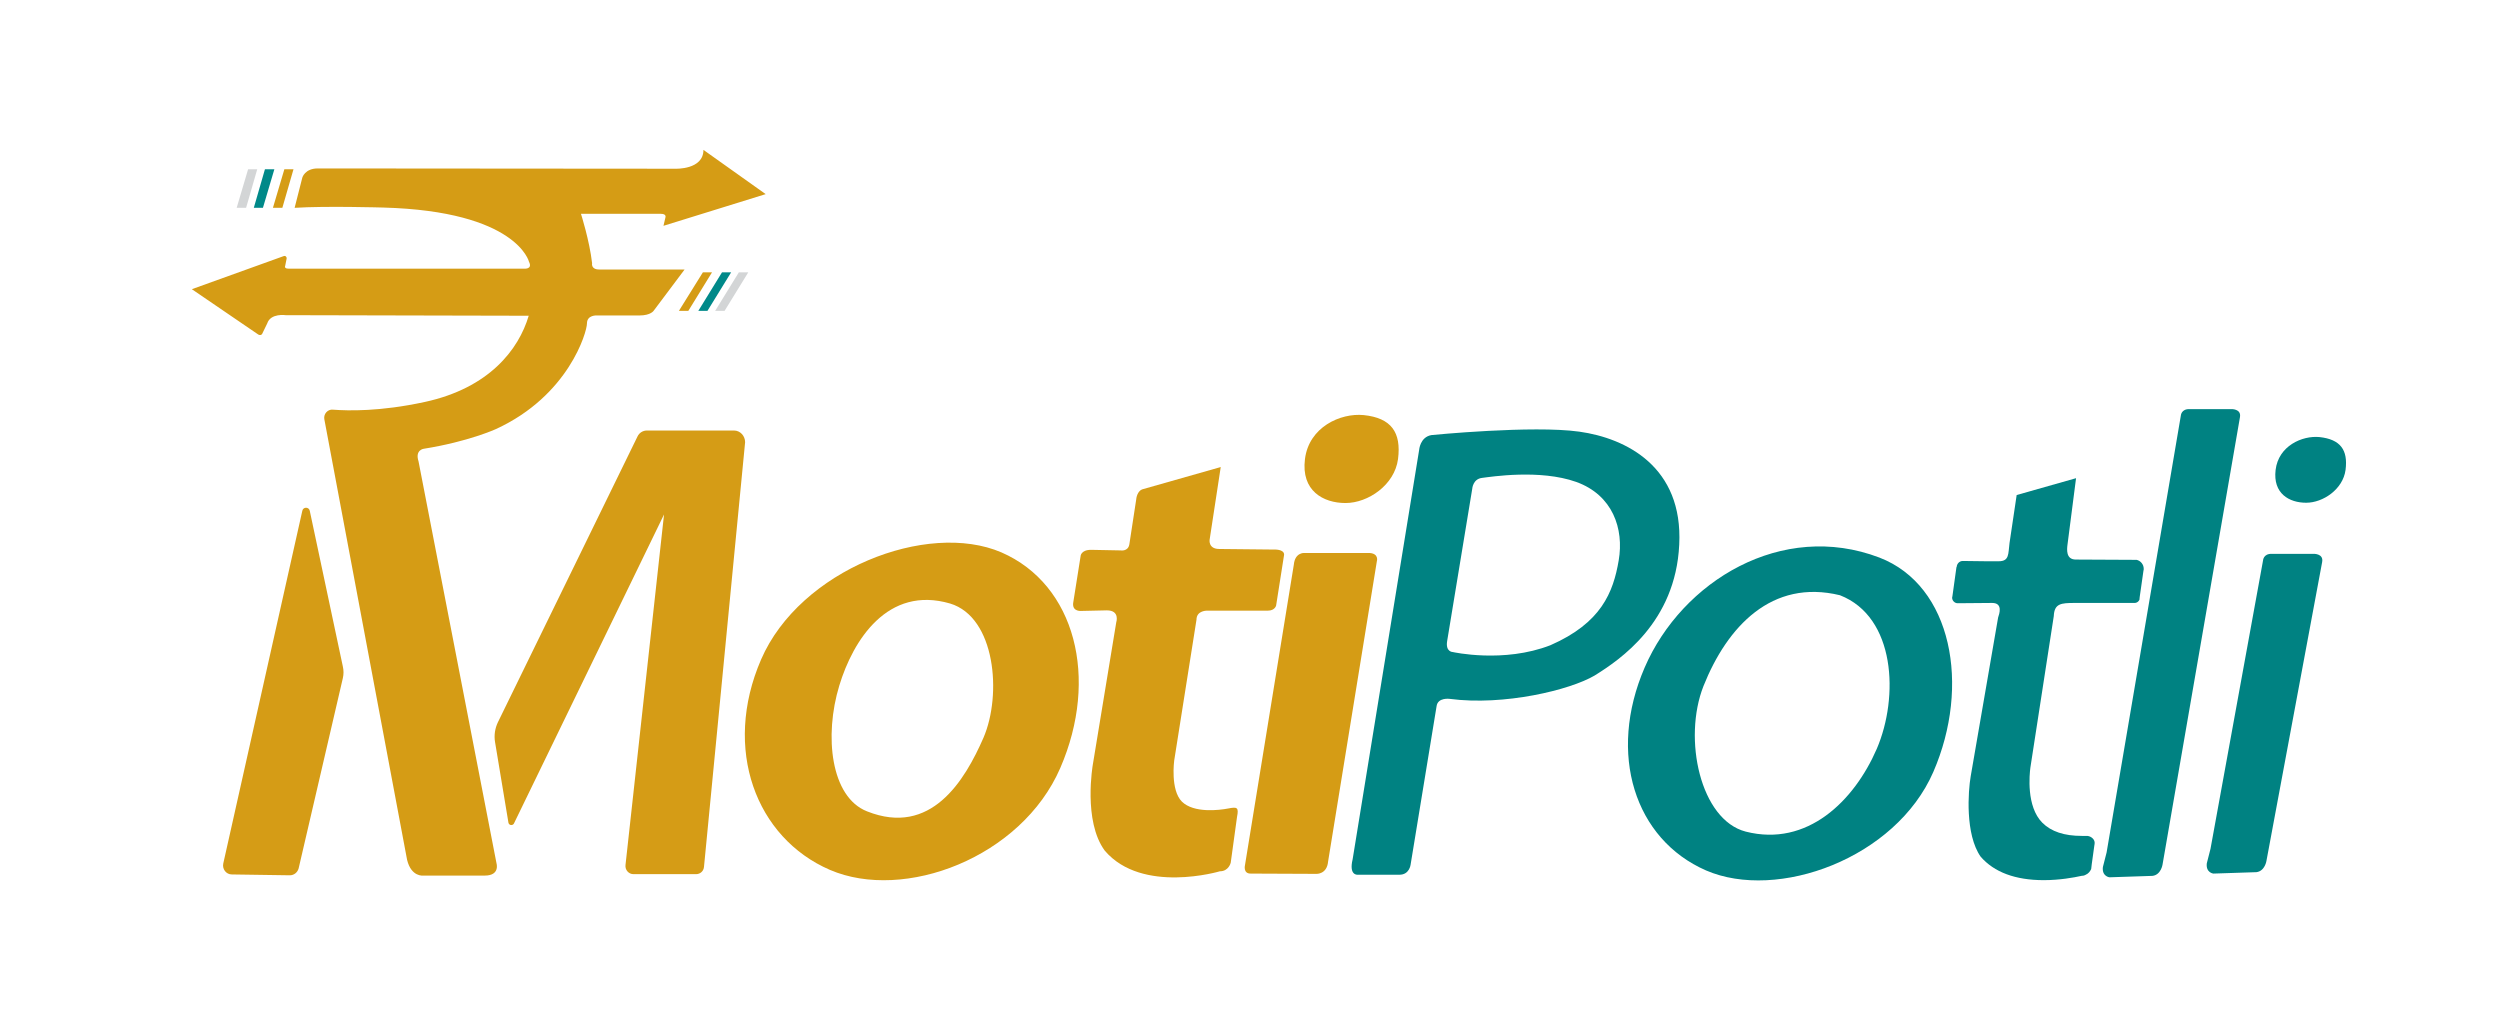 <?xml version="1.0" encoding="utf-8"?>
<!-- Generator: Adobe Illustrator 16.0.0, SVG Export Plug-In . SVG Version: 6.00 Build 0)  -->
<!DOCTYPE svg PUBLIC "-//W3C//DTD SVG 1.1//EN" "http://www.w3.org/Graphics/SVG/1.1/DTD/svg11.dtd">
<svg version="1.1" id="Layer_1" xmlns="http://www.w3.org/2000/svg" xmlns:xlink="http://www.w3.org/1999/xlink" x="0px" y="0px"
	 width="875.7px" height="361px" viewBox="0 0 875.7 361" style="enable-background:new 0 0 875.7 361;" xml:space="preserve">
<style type="text/css">
<![CDATA[
	.st0{fill:#008282;}
	.st1{fill:#008989;}
	.st2{fill:#D3D5D6;}
	.st3{fill:#D59C15;}
	.st4{fill:#D59C16;}
]]>
</style>
<g>
	<polygon class="st2" points="90.1,59.3 86.9,59.3 82.9,72.8 86.2,72.8 	"/>
	<polygon class="st1" points="92.1,72.8 96.1,59.3 92.8,59.3 88.9,72.8 	"/>
	<polygon class="st3" points="98.9,72.8 102.8,59.3 99.6,59.3 95.6,72.8 	"/>
	<polygon class="st2" points="262.1,95.4 258.8,95.4 250.5,108.9 253.8,108.9 	"/>
	<polygon class="st1" points="256.1,95.4 252.9,95.4 244.6,108.9 247.8,108.9 	"/>
	<polygon class="st3" points="237.8,108.9 241.1,108.9 249.4,95.4 246.2,95.4 	"/>
	<path class="st3" d="M146.6,161.6c-1.3-4,1.8-4.4,1.8-4.4c15.7-2.5,25.3-6.9,25.3-6.9c25.5-11.7,31.9-34,31.9-37s3.4-2.8,3.4-2.8
		h15c4,0,5-1.7,5-1.7l10.8-14.4l-29.9,0c-3,0-2.5-2.2-2.5-2.2c-0.9-7.9-3.9-17.3-3.9-17.3h28c2,0,1.6,1.2,1.6,1.2l-0.7,3L268.2,68
		l-21.8-15.5c0,7-9.8,6.6-9.8,6.6L111.3,59c-4.5,0-5.4,3.2-5.4,3.2l-2.7,10.6c10.7-0.7,31.1-0.1,31.1-0.1c46.8,1.3,51,19,51,19
		c1.4,2.8-1.9,2.4-1.9,2.4H101c-1.6,0-1.1-1-1.1-1l0.5-2.5c0.1-0.6-0.4-1.1-1-0.9l-32.2,11.6l23.3,15.9c0.5,0.3,1.2,0.2,1.4-0.4
		l1.7-3.5c1.2-3.7,6.5-2.9,6.5-2.9l85.1,0.2c-3.5,11.8-13.8,25.3-36.4,30.2c-15.7,3.4-26.8,3.1-32.2,2.7c-1.8-0.2-3.3,1.5-3,3.3
		l29,154.4c1.5,6.1,5.7,5.5,5.7,5.5h21.5c5.5,0,4.1-4.4,4.1-4.4L146.6,161.6z"/>
	<path class="st4" d="M257.1,150.8h-30.5c-1.4,0-2.7,0.8-3.3,2.1L174.4,253c-1,2.1-1.4,4.5-1,6.9l4.7,28.3c0.2,0.9,1.4,1.1,1.9,0.3
		l52.6-108.3l-13.5,122.8c-0.2,1.7,1.1,3.2,2.8,3.2h21.9c1.5,0,2.7-1.1,2.8-2.6l14.4-148.7C261,152.7,259.3,150.8,257.1,150.8z"/>
	<path class="st4" d="M108.5,178.9c-0.3-1.4-2.3-1.4-2.6,0L78.2,302.5c-0.4,1.9,1,3.8,3,3.8l20.3,0.3c1.5,0,2.7-1,3.1-2.4l15.5-66.7
		c0.3-1.3,0.3-2.7,0-4L108.5,178.9z"/>
	<path class="st3" d="M350.8,193.5c-26-11.2-70.6,6.1-84.2,37.5c-13.6,31.4-1.8,62.5,24.1,73.7c26,11.2,67.1-4.3,80.7-35.7
		C385,237.6,376.7,204.8,350.8,193.5z M344.5,258.4c-6.6,15.1-18.4,34.7-40.8,25.8c-12.7-5-15.1-26.4-9.7-44.1
		c4.8-15.8,16.9-35.1,38.8-28.7C348.7,216.2,351,243.3,344.5,258.4z"/>
	<path class="st3" d="M430.2,283.2c-3.1,0.6-12,1.7-16.2-2.4c-4.1-4.1-2.7-14.4-2.7-14.4l7.8-49.3c0-3.4,3.9-3.2,3.9-3.2h21.1
		c2.5,0,2.9-1.8,2.9-1.8l2.8-17.8c0-2-3.5-1.8-3.5-1.8l-19.2-0.2c-3.9,0-3.4-3.2-3.4-3.2l3.9-25.5l-27.1,7.7
		c-2.3,0.5-2.5,3.6-2.5,3.6l-2.4,15.7c-0.4,2.7-3.1,2.2-3.1,2.2l-10.3-0.2c-3.7,0-3.7,2.3-3.7,2.3l-2.6,16.4c-0.3,3.1,3,2.7,3,2.7
		l8.8-0.2c4.7,0,3.3,4.2,3.3,4.2l-8.2,49.8c0,0-3.5,19.8,4.2,30.2c13.1,15.3,40.3,7.2,40.3,7.2c3.1,0,3.8-3,3.8-3l2.2-16
		C434,282.7,433.3,282.6,430.2,283.2z"/>
	<path class="st3" d="M479.7,193.7l-22.9,0c0,0-3.2-0.2-3.6,4.1l-17.1,105.2c0,0-0.8,3.1,2.1,3l22.9,0.1c0,0,3.7,0.2,4.1-4.3
		l17.1-105.3C482.3,196.6,483.1,193.9,479.7,193.7z"/>
	<path class="st3" d="M471.3,176.2c7.9,0,17.2-6.3,18.4-15.4c1.2-9.4-2.4-14.4-12-15.4c-8.2-0.8-19.2,4.2-20.6,15.4
		C455.7,171.9,463.5,176.2,471.3,176.2z"/>
	<path class="st0" d="M812.5,153.1c-6.1-0.6-14.4,3.1-15.4,11.5c-1,8.3,4.8,11.5,10.7,11.5c5.9,0,12.9-4.7,13.8-11.5
		C822.5,157.6,819.8,153.9,812.5,153.1z"/>
	<path class="st0" d="M588.2,190.8c1.4-27.3-18.6-37.3-35-39.6c-16.4-2.3-51.8,1.2-51.8,1.2c-4,0.7-4.3,5.2-4.3,5.2L473.8,301
		c-1.4,5.8,1.8,5.4,1.8,5.4h14.6c3.5,0,3.9-3.5,3.9-3.5l9.1-55.5c0.4-3.2,4.6-2.6,4.6-2.6c19,2.5,42.2-3.1,50.8-8.2
		C567.4,231.1,586.9,218.1,588.2,190.8z M567,196.3c-1.9,11.2-6.1,21.9-23.9,29.7c-16.4,6.4-34.2,2.4-34.2,2.4s-2.6,0-2-3.8
		l8.8-53.4c0,0,0.2-3.4,3.4-3.8c3.2-0.4,20.3-3.1,33,1.4C564.9,173.4,568.9,185.2,567,196.3z"/>
	<path class="st0" d="M658.3,195.3c-34.1-13-69.1,8.2-82.2,38.5c-13.1,30.3-3.5,60.2,21.5,71.1c25,10.8,66.4-4.2,79.6-34.5
		C690.3,240.2,683.8,205.1,658.3,195.3z M657.4,262.3c-7.9,18.2-24.3,34.5-45.9,29c-15.9-4.1-22.1-32.5-14.8-51
		c8.3-20.8,23.9-37.6,47.8-31.8C664,216.1,665.2,244.1,657.4,262.3z"/>
	<path class="st0" d="M731.2,292.8c-0.3,0-0.5,0-0.8,0c-0.4,0-0.8,0-1.2,0c-6.1,0-10.7-1.5-13.8-4.6c-5.7-5.7-4.5-17-4.2-19.3
		l8.2-53.1c0.2-4.4,2.5-4.6,7.4-4.6l20.5,0h0.6c0.7-0.1,1.2-0.5,1.5-1.1l0.1-1l1.3-9.1l0.1-0.5c0-0.1,0-0.2,0-0.3
		c0-1.5-1.1-2.8-2.5-3.1l-1.5,0l-19.8-0.1c-3.5,0-3.1-3.6-2.9-5.2l3-23.3l-20.8,5.9l-2.5,16.8c-0.5,3.8,0,6.4-3.8,6.4
		c-0.3,0-4.2,0-4.4,0l-8-0.1c0,0-0.1,0-0.1,0c0,0-0.1,0-0.1,0c-1.1,0-2,0.9-2.1,2c0,0.1-0.1,0.2-0.1,0.2c0,0,0,0,0,0l-1.4,10.1
		c0,0.2-0.1,0.3-0.1,0.5c0,0,0,0.1,0,0.1c0,1,0.9,1.9,1.9,1.9c0,0,0.1,0,0.1,0c0,0,0.1,0,0.1,0l11.9-0.1c3.9,0,2.5,3.9,2.1,5.1
		l-9.6,55.6c-0.9,5.2-2,20.4,3.5,28.2c4.7,5.4,12.1,8.2,22.1,8.2c5.5,0,10.5-0.9,13.2-1.5c0.5,0,1-0.1,1.5-0.4
		c0.9-0.4,1.5-1.1,1.9-2l0.2-1.7l0.9-6.5l0.1-0.6c0,0,0-0.1,0-0.1C733.9,294.2,732.7,293,731.2,292.8z"/>
	<path class="st0" d="M781.5,143.3l-14.5,0c-3-0.1-3.1,2.3-3.1,2.3l-26,153l-1.3,5.1c-0.4,3.3,2.3,3.6,2.3,3.6l15.1-0.5
		c3-0.4,3.5-4,3.5-4l27.1-156.6C785.2,143.1,781.5,143.3,781.5,143.3z"/>
	<path class="st0" d="M810.3,194l-14.5,0c-3-0.1-3.1,2.3-3.1,2.3l-18.4,101l-1.3,5.1c-0.4,3.3,2.3,3.6,2.3,3.6l15.1-0.5
		c3-0.4,3.5-4,3.5-4l19.5-104.6C814,193.8,810.3,194,810.3,194z"/>
</g>
</svg>

